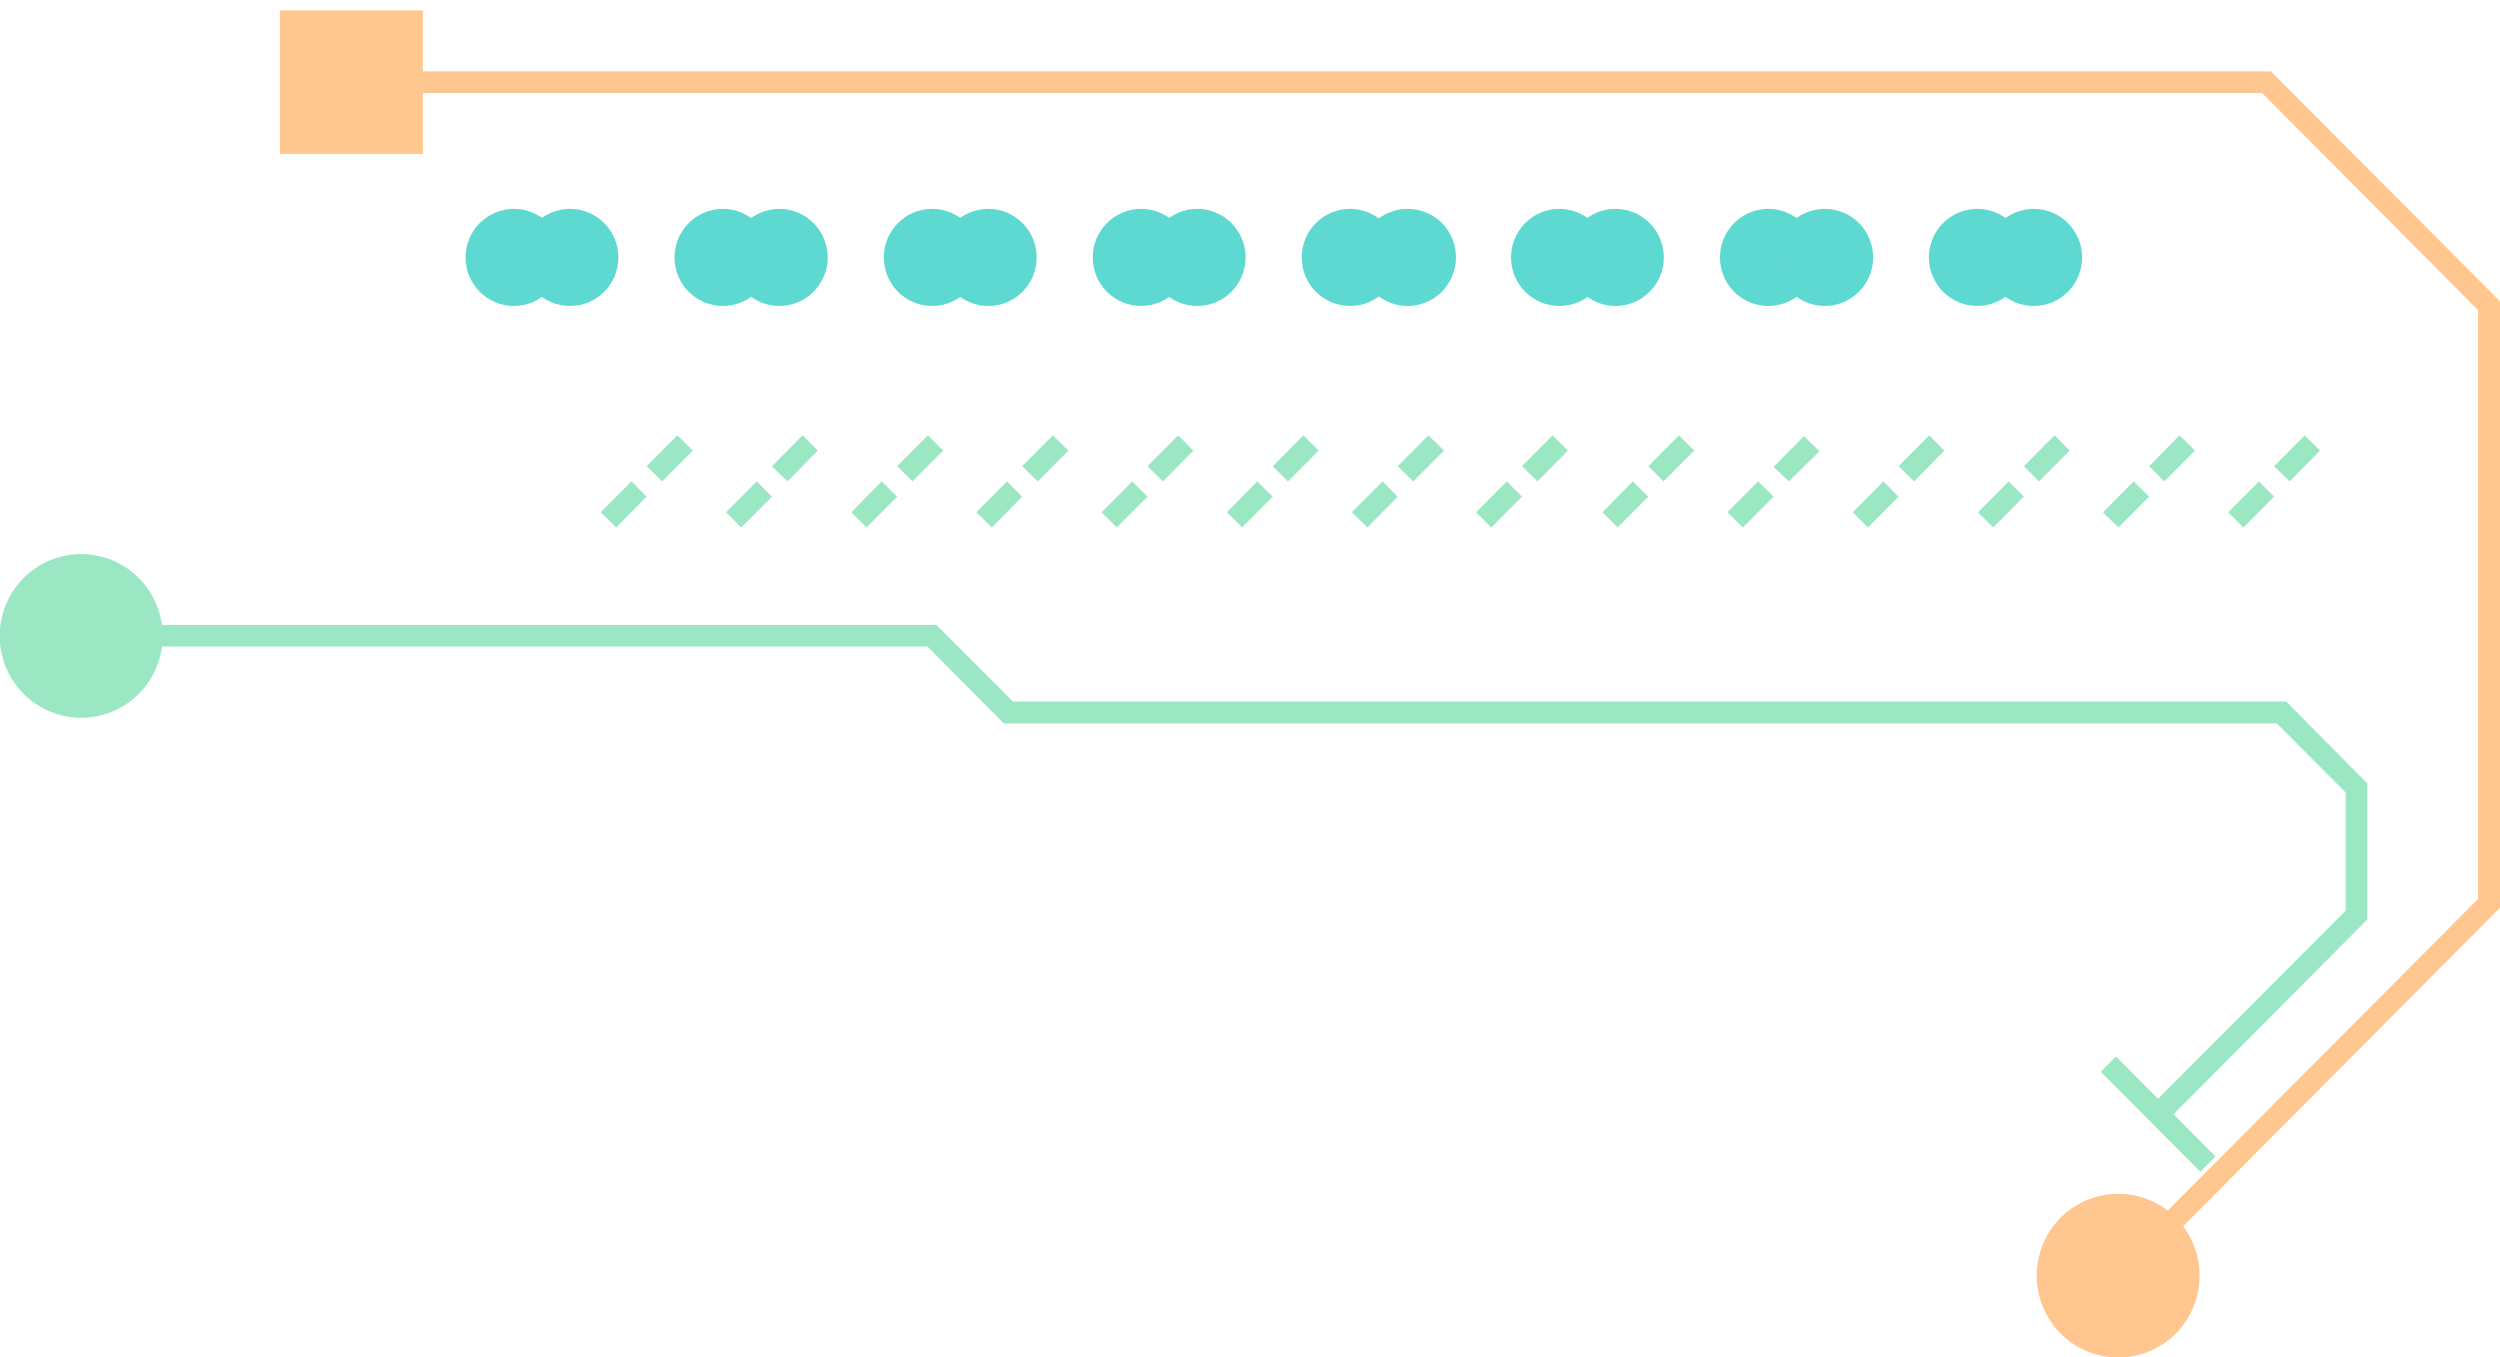 <svg width="175" height="95" viewBox="0 0 175 95" fill="none" xmlns="http://www.w3.org/2000/svg">
<g style="mix-blend-mode:color-dodge">
<g style="mix-blend-mode:color-dodge">
<path d="M148.638 90.038L147.551 88.947L173.468 62.923V21.716L158.348 6.509H24.361V4.996H158.965L175 21.096V63.543L148.638 90.038Z" fill="#FFC78F"/>
</g>
<g style="mix-blend-mode:color-dodge">
<path d="M152.319 93.338C151.522 94.142 150.505 94.69 149.397 94.913C148.289 95.136 147.141 95.024 146.096 94.591C145.052 94.158 144.159 93.423 143.531 92.481C142.903 91.538 142.568 90.429 142.568 89.294C142.568 88.16 142.903 87.051 143.531 86.108C144.159 85.165 145.052 84.43 146.096 83.997C147.141 83.564 148.289 83.452 149.397 83.675C150.505 83.898 151.522 84.447 152.319 85.251C153.378 86.328 153.972 87.781 153.972 89.294C153.972 90.808 153.378 92.261 152.319 93.338Z" fill="#FFC78F"/>
</g>
<g style="mix-blend-mode:color-dodge">
<path d="M29.599 0.729H19.593V10.776H29.599V0.729Z" fill="#FFC78F"/>
</g>
</g>
<g style="mix-blend-mode:color-dodge">
<path d="M35.974 21.419C37.843 21.419 39.358 19.897 39.358 18.02C39.358 16.143 37.843 14.621 35.974 14.621C34.104 14.621 32.589 16.143 32.589 18.02C32.589 19.897 34.104 21.419 35.974 21.419Z" fill="#5ED9D1"/>
</g>
<g style="mix-blend-mode:color-dodge">
<path d="M50.6 21.419C52.469 21.419 53.985 19.897 53.985 18.02C53.985 16.143 52.469 14.621 50.6 14.621C48.731 14.621 47.215 16.143 47.215 18.02C47.215 19.897 48.731 21.419 50.6 21.419Z" fill="#5ED9D1"/>
</g>
<g style="mix-blend-mode:color-dodge">
<path d="M65.251 21.419C67.121 21.419 68.636 19.897 68.636 18.02C68.636 16.143 67.121 14.621 65.251 14.621C63.382 14.621 61.867 16.143 61.867 18.02C61.867 19.897 63.382 21.419 65.251 21.419Z" fill="#5ED9D1"/>
</g>
<g style="mix-blend-mode:color-dodge">
<path d="M79.878 21.419C81.747 21.419 83.263 19.897 83.263 18.02C83.263 16.143 81.747 14.621 79.878 14.621C78.008 14.621 76.493 16.143 76.493 18.02C76.493 19.897 78.008 21.419 79.878 21.419Z" fill="#5ED9D1"/>
</g>
<g style="mix-blend-mode:color-dodge">
<path d="M94.504 21.419C96.374 21.419 97.889 19.897 97.889 18.02C97.889 16.143 96.374 14.621 94.504 14.621C92.635 14.621 91.12 16.143 91.12 18.02C91.12 19.897 92.635 21.419 94.504 21.419Z" fill="#5ED9D1"/>
</g>
<g style="mix-blend-mode:color-dodge">
<path d="M109.156 21.419C111.025 21.419 112.541 19.897 112.541 18.02C112.541 16.143 111.025 14.621 109.156 14.621C107.286 14.621 105.771 16.143 105.771 18.02C105.771 19.897 107.286 21.419 109.156 21.419Z" fill="#5ED9D1"/>
</g>
<g style="mix-blend-mode:color-dodge">
<path d="M127.167 18.02C127.167 18.692 126.969 19.349 126.597 19.908C126.225 20.467 125.696 20.903 125.078 21.16C124.459 21.417 123.779 21.484 123.122 21.353C122.465 21.222 121.862 20.898 121.389 20.423C120.915 19.948 120.593 19.342 120.462 18.683C120.332 18.024 120.399 17.34 120.655 16.719C120.911 16.098 121.345 15.567 121.902 15.194C122.458 14.82 123.113 14.621 123.782 14.621C124.68 14.621 125.541 14.979 126.176 15.617C126.811 16.254 127.167 17.118 127.167 18.02Z" fill="#5ED9D1"/>
</g>
<g style="mix-blend-mode:color-dodge">
<path d="M141.794 18.02C141.794 18.692 141.595 19.349 141.223 19.908C140.851 20.467 140.323 20.903 139.704 21.16C139.086 21.417 138.405 21.484 137.749 21.353C137.092 21.222 136.489 20.898 136.015 20.423C135.542 19.948 135.22 19.342 135.089 18.683C134.958 18.024 135.026 17.34 135.282 16.719C135.538 16.098 135.972 15.567 136.528 15.194C137.085 14.82 137.739 14.621 138.409 14.621C139.307 14.621 140.168 14.979 140.802 15.617C141.437 16.254 141.794 17.118 141.794 18.02Z" fill="#5ED9D1"/>
</g>
<g style="mix-blend-mode:color-dodge">
<path d="M39.902 21.419C41.771 21.419 43.287 19.897 43.287 18.02C43.287 16.143 41.771 14.621 39.902 14.621C38.032 14.621 36.517 16.143 36.517 18.02C36.517 19.897 38.032 21.419 39.902 21.419Z" fill="#5ED9D1"/>
</g>
<g style="mix-blend-mode:color-dodge">
<path d="M54.553 21.419C56.423 21.419 57.938 19.897 57.938 18.02C57.938 16.143 56.423 14.621 54.553 14.621C52.684 14.621 51.168 16.143 51.168 18.02C51.168 19.897 52.684 21.419 54.553 21.419Z" fill="#5ED9D1"/>
</g>
<g style="mix-blend-mode:color-dodge">
<path d="M69.18 21.419C71.049 21.419 72.565 19.897 72.565 18.02C72.565 16.143 71.049 14.621 69.18 14.621C67.31 14.621 65.795 16.143 65.795 18.02C65.795 19.897 67.31 21.419 69.18 21.419Z" fill="#5ED9D1"/>
</g>
<g style="mix-blend-mode:color-dodge">
<path d="M83.806 21.419C85.676 21.419 87.191 19.897 87.191 18.02C87.191 16.143 85.676 14.621 83.806 14.621C81.937 14.621 80.421 16.143 80.421 18.02C80.421 19.897 81.937 21.419 83.806 21.419Z" fill="#5ED9D1"/>
</g>
<g style="mix-blend-mode:color-dodge">
<path d="M101.917 18.02C101.917 18.693 101.717 19.351 101.344 19.911C100.971 20.47 100.441 20.906 99.821 21.162C99.201 21.419 98.519 21.485 97.862 21.351C97.205 21.218 96.602 20.892 96.129 20.414C95.657 19.936 95.337 19.329 95.209 18.668C95.081 18.007 95.152 17.323 95.412 16.702C95.672 16.081 96.109 15.552 96.669 15.182C97.229 14.811 97.886 14.616 98.556 14.621C99 14.621 99.439 14.709 99.848 14.88C100.257 15.052 100.629 15.302 100.941 15.618C101.254 15.934 101.501 16.309 101.668 16.721C101.835 17.133 101.92 17.575 101.917 18.02Z" fill="#5ED9D1"/>
</g>
<g style="mix-blend-mode:color-dodge">
<path d="M113.084 21.419C114.954 21.419 116.469 19.897 116.469 18.02C116.469 16.143 114.954 14.621 113.084 14.621C111.215 14.621 109.699 16.143 109.699 18.02C109.699 19.897 111.215 21.419 113.084 21.419Z" fill="#5ED9D1"/>
</g>
<g style="mix-blend-mode:color-dodge">
<path d="M127.735 21.419C129.605 21.419 131.12 19.897 131.12 18.02C131.12 16.143 129.605 14.621 127.735 14.621C125.866 14.621 124.351 16.143 124.351 18.02C124.351 19.897 125.866 21.419 127.735 21.419Z" fill="#5ED9D1"/>
</g>
<g style="mix-blend-mode:color-dodge">
<path d="M142.362 21.419C144.231 21.419 145.747 19.897 145.747 18.02C145.747 16.143 144.231 14.621 142.362 14.621C140.493 14.621 138.977 16.143 138.977 18.02C138.977 19.897 140.493 21.419 142.362 21.419Z" fill="#5ED9D1"/>
</g>
<g style="mix-blend-mode:color-dodge">
<path d="M43.139 36.924L42.051 35.857L44.201 33.699L45.263 34.766L43.139 36.924ZM46.35 33.699L45.263 32.632L47.413 30.474L48.5 31.54L46.35 33.699Z" fill="#9BE7C4"/>
</g>
<g style="mix-blend-mode:color-dodge">
<path d="M51.885 36.924L50.822 35.857L52.972 33.699L54.034 34.766L51.885 36.924ZM55.121 33.699L54.034 32.632L56.184 30.474L57.246 31.54L55.121 33.699Z" fill="#9BE7C4"/>
</g>
<g style="mix-blend-mode:color-dodge">
<path d="M60.656 36.924L59.593 35.857L61.718 33.699L62.805 34.766L60.656 36.924ZM63.868 33.699L62.805 32.632L64.955 30.474L66.017 31.54L63.868 33.699Z" fill="#9BE7C4"/>
</g>
<g style="mix-blend-mode:color-dodge">
<path d="M69.427 36.924L68.34 35.857L70.489 33.699L71.552 34.766L69.427 36.924ZM72.639 33.699L71.552 32.632L73.701 30.474L74.788 31.54L72.639 33.699Z" fill="#9BE7C4"/>
</g>
<g style="mix-blend-mode:color-dodge">
<path d="M78.173 36.924L77.111 35.857L79.26 33.699L80.323 34.766L78.173 36.924ZM81.41 33.699L80.323 32.632L82.472 30.474L83.534 31.54L81.41 33.699Z" fill="#9BE7C4"/>
</g>
<g style="mix-blend-mode:color-dodge">
<path d="M86.944 36.924L85.882 35.857L88.007 33.699L89.094 34.766L86.944 36.924ZM90.156 33.699L89.094 32.632L91.243 30.474L92.306 31.54L90.156 33.699Z" fill="#9BE7C4"/>
</g>
<g style="mix-blend-mode:color-dodge">
<path d="M95.715 36.924L94.628 35.857L96.778 33.699L97.84 34.766L95.715 36.924ZM98.927 33.699L97.84 32.632L99.99 30.474L101.077 31.54L98.927 33.699Z" fill="#9BE7C4"/>
</g>
<g style="mix-blend-mode:color-dodge">
<path d="M104.387 36.924L103.325 35.857L105.474 33.699L106.537 34.766L104.387 36.924ZM107.624 33.699L106.537 32.632L108.686 30.474L109.749 31.54L107.624 33.699Z" fill="#9BE7C4"/>
</g>
<g style="mix-blend-mode:color-dodge">
<path d="M113.232 36.924L112.17 35.857L114.295 33.699L115.382 34.766L113.232 36.924ZM116.444 33.699L115.382 32.632L117.532 30.474L118.594 31.54L116.444 33.699Z" fill="#9BE7C4"/>
</g>
<g style="mix-blend-mode:color-dodge">
<path d="M122.003 36.924L120.916 35.857L123.066 33.699L124.153 34.765L122.003 36.924ZM125.215 33.699L124.153 32.681L126.278 30.523L127.365 31.59L125.215 33.699Z" fill="#9BE7C4"/>
</g>
<g style="mix-blend-mode:color-dodge">
<path d="M130.75 36.924L129.687 35.857L131.837 33.699L132.899 34.766L130.75 36.924ZM133.986 33.699L132.899 32.632L135.049 30.474L136.111 31.54L133.986 33.699Z" fill="#9BE7C4"/>
</g>
<g style="mix-blend-mode:color-dodge">
<path d="M139.521 36.924L138.458 35.857L140.608 33.699L141.67 34.766L139.521 36.924ZM142.733 33.699L141.67 32.632L143.82 30.474L144.882 31.54L142.733 33.699Z" fill="#9BE7C4"/>
</g>
<g style="mix-blend-mode:color-dodge">
<path d="M148.292 36.924L147.205 35.857L149.354 33.699L150.441 34.766L148.292 36.924ZM151.504 33.699L150.441 32.632L152.566 30.474L153.653 31.54L151.504 33.699Z" fill="#9BE7C4"/>
</g>
<g style="mix-blend-mode:color-dodge">
<path d="M157.038 36.924L155.976 35.857L158.125 33.699L159.187 34.766L157.038 36.924ZM160.275 33.699L159.187 32.632L161.337 30.474L162.399 31.54L160.275 33.699Z" fill="#9BE7C4"/>
</g>
<g style="mix-blend-mode:color-dodge">
<g style="mix-blend-mode:color-dodge">
<path d="M151.627 78.527L150.54 77.436L164.203 63.742V55.48L159.385 50.643H70.267L64.93 45.259H5.411V43.746H65.548L70.909 49.105H160.028L165.71 54.835V64.362L151.627 78.527Z" fill="#9BE7C4"/>
</g>
<g style="mix-blend-mode:color-dodge">
<path d="M5.683 50.246C4.554 50.246 3.45 49.91 2.512 49.28C1.573 48.65 0.842 47.755 0.41 46.708C-0.022 45.661 -0.135 44.509 0.085 43.397C0.305 42.285 0.849 41.264 1.647 40.463C2.445 39.661 3.462 39.116 4.569 38.895C5.676 38.673 6.824 38.787 7.867 39.221C8.91 39.654 9.801 40.389 10.428 41.331C11.055 42.274 11.39 43.382 11.39 44.515C11.39 46.035 10.789 47.493 9.718 48.567C8.648 49.642 7.196 50.246 5.683 50.246Z" fill="#9BE7C4"/>
</g>
<g style="mix-blend-mode:color-dodge">
<path d="M148.117 73.954L147.052 75.024L154.022 82.023L155.088 80.953L148.117 73.954Z" fill="#9BE7C4"/>
</g>
</g>
</svg>
